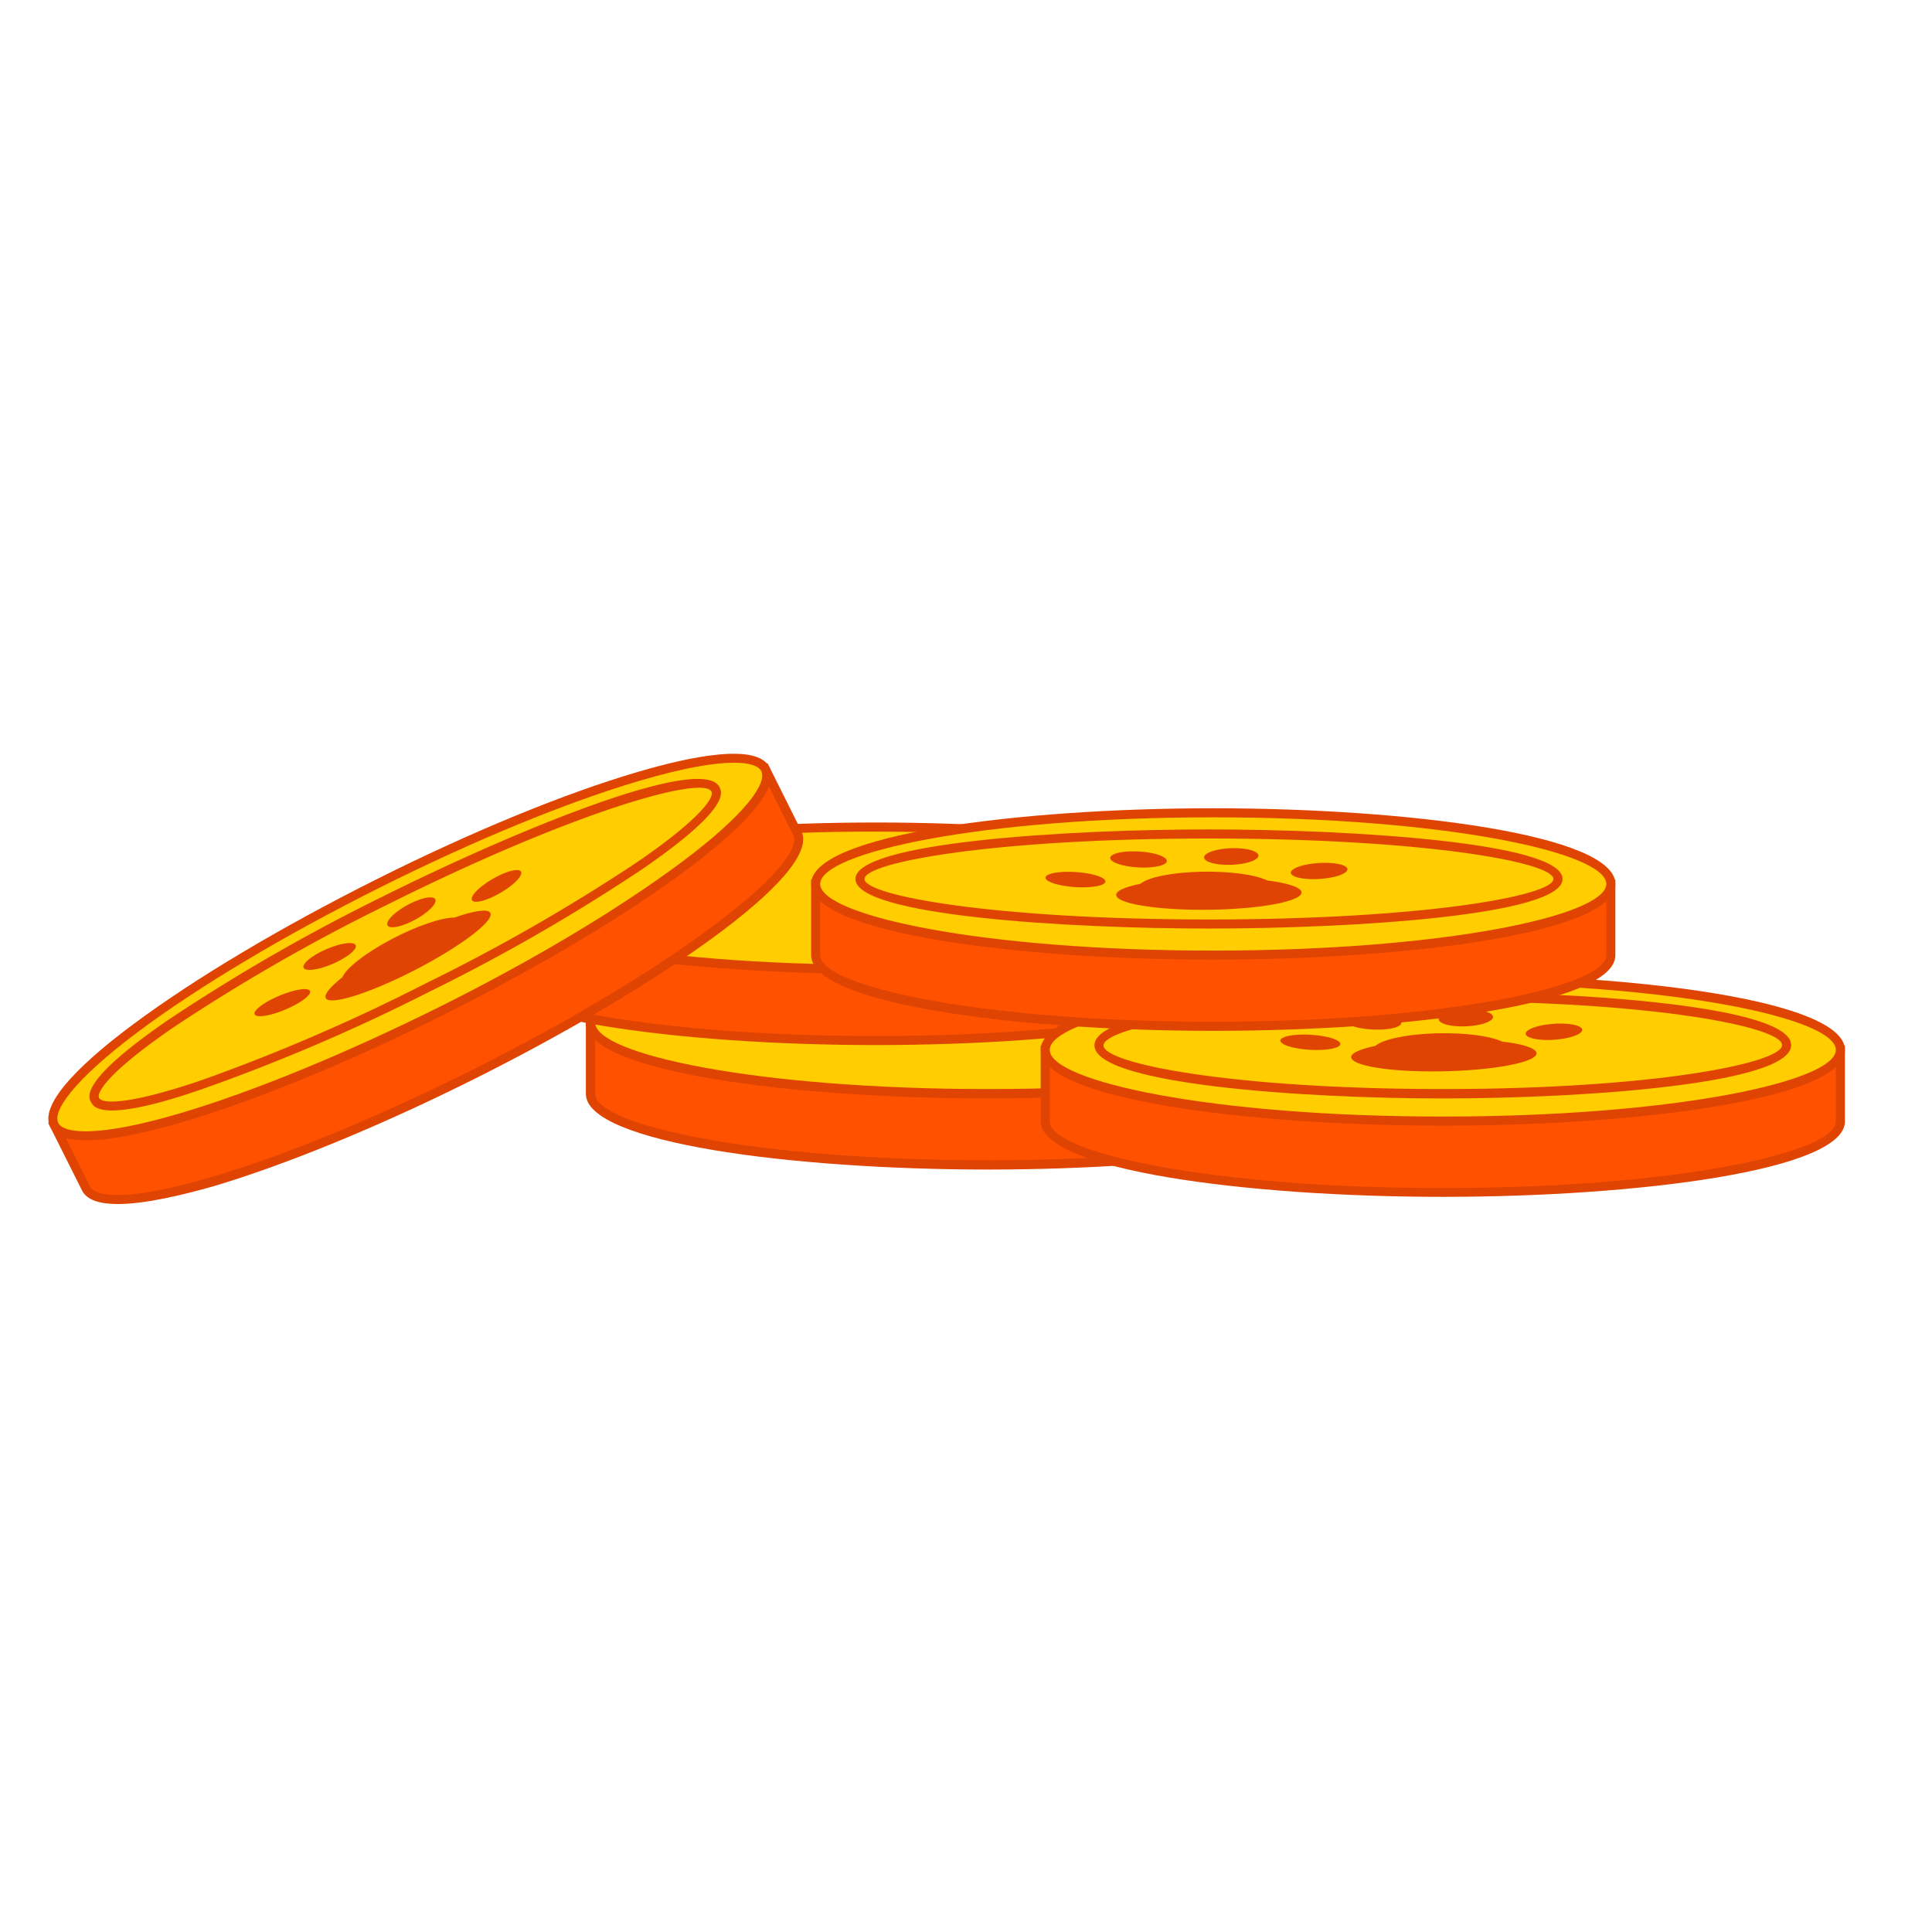 <svg t="1650857284352" class="icon" viewBox="0 0 3059 1024" version="1.1" xmlns="http://www.w3.org/2000/svg" p-id="10351" width="200" height="200"><path d="M934.876 601.841v112.685c0 62.182 281.815 112.685 629.397 112.685s629.5-50.401 629.5-112.685v-112.685z" fill="#FF5100" p-id="10352"></path><path d="M1564.274 834.279c-308.552 0-636.671-42.001-636.671-119.856V594.67h1273.341v119.754c0 77.855-328.016 119.856-636.671 119.856zM942.457 609.012v105.412C942.457 764.312 1197.535 819.528 1564.274 819.528s622.329-55.625 622.329-105.514V609.012z" fill="#E04403" p-id="10353"></path><path d="M934.774 601.841a629.5 112.685 0 1 0 1259 0 629.5 112.685 0 1 0-1259 0Z" fill="#FFCD00" p-id="10354"></path><path d="M1564.274 721.697c-308.552 0-636.671-42.001-636.671-119.856s327.811-119.856 636.671-119.856 636.671 42.001 636.671 119.856-328.016 119.856-636.671 119.856z m0-225.37c-366.739 0-621.817 55.625-621.817 105.514S1197.535 706.843 1564.274 706.843s622.329-55.523 622.329-105.412-255.59-105.104-622.329-105.104z" fill="#E04403" p-id="10355"></path><path d="M757.449 404.642v112.685c0 62.182 281.918 112.685 629.5 112.685s629.5-50.503 629.5-112.685v-112.685z" fill="#FF5100" p-id="10356"></path><path d="M1386.948 637.183c-308.655 0-636.671-42.001-636.671-119.856V397.471h1273.341v119.856c0 77.855-328.016 119.856-636.671 119.856z m-622.226-225.37v105.514c0 49.889 255.488 105.514 622.226 105.514s622.329-55.625 622.329-105.514V411.813z" fill="#E04403" p-id="10357"></path><path d="M757.449 404.642a629.5 112.685 0 1 0 1259 0 629.5 112.685 0 1 0-1259 0Z" fill="#FFCD00" p-id="10358"></path><path d="M1386.948 524.498c-308.655 0-636.671-42.001-636.671-119.856s327.811-119.856 636.671-119.856 636.671 42.001 636.671 119.856-328.016 119.856-636.671 119.856z m0-225.37c-366.739 0-622.226 55.523-622.226 105.412s255.488 105.514 622.226 105.514 622.329-55.625 622.329-105.514-255.59-105.309-622.329-105.309z" fill="#E04403" p-id="10359"></path><path d="M1655.344 645.378v112.685c0 62.284 281.815 112.685 629.5 112.685s629.5-51.22 629.5-112.685V645.378z" fill="#FF5100" p-id="10360"></path><path d="M2284.434 877.509c-308.655 0-636.671-42.001-636.671-119.856v-119.856h1273.341V758.063c0.41 77.445-327.606 119.446-636.671 119.446z m-622.329-225.37V758.063c0 49.889 256.102 105.514 622.329 105.514s622.329-55.625 622.329-105.514V652.242z" fill="#E04403" p-id="10361"></path><path d="M1655.344 644.968a629.5 112.685 0 1 0 1259 0 629.5 112.685 0 1 0-1259 0Z" fill="#FFCD00" p-id="10362"></path><path d="M2284.434 764.824c-308.655 0-636.671-42.001-636.671-119.856s327.811-119.754 636.671-119.754 636.671 42.001 636.671 119.754-327.606 119.856-636.671 119.856z m0-225.37c-366.739 0-622.329 55.625-622.329 105.412s256.102 105.514 622.329 105.514 622.329-55.625 622.329-105.514S2651.582 539.557 2284.434 539.557z" fill="#E04403" p-id="10363"></path><path d="M2284.434 721.697c-221.682 0-551.542-22.435-551.542-84.104S2063.161 553.181 2284.434 553.181s551.542 22.332 551.542 84.104-329.45 84.411-551.542 84.411z m0-153.661c-332.831 0-537.2 40.976-537.2 69.762S1952.013 706.843 2284.434 706.843s537.2-40.976 537.2-69.66-203.96-69.353-537.2-69.353z" fill="#E04403" p-id="10364"></path><path d="M2378.577 631.754c-18.849-9.015-60.235-14.547-106.026-13.112s-83.285 9.629-94.758 19.771c-25.815 5.429-40.976 12.395-38.108 19.566 5.122 13.83 74.679 23.152 155.608 20.488s142.291-15.878 137.271-29.81c-2.663-7.171-23.357-13.522-53.986-16.903z" fill="#E04403" p-id="10365"></path><path d="M2074.022 644.65a47.533 11.883 3.37 1 0 1.397-23.725 47.533 11.883 3.37 1 0-1.397 23.725Z" fill="#E04403" p-id="10366"></path><path d="M2415.657 619.374a12.6 44.869 85.87 1 0 89.505-6.463 12.6 44.869 85.87 1 0-89.505 6.463Z" fill="#E04403" p-id="10367"></path><path d="M2277.971 596.307a13.112 43.025 87.44 1 0 85.965-3.843 13.112 43.025 87.44 1 0-85.965 3.843Z" fill="#E04403" p-id="10368"></path><path d="M2173.363 612.526a44.869 12.6 2.8 1 0 1.231-25.17 44.869 12.6 2.8 1 0-1.231 25.17Z" fill="#E04403" p-id="10369"></path><path d="M85.846 763.595l50.401 100.699C163.906 919.92 438.755 838.992 749.663 683.486s540.479-326.684 512.205-382.31l-50.401-100.802z" fill="#FF5100" p-id="10370"></path><path d="M186.545 888.88c-27.864 0-48.967-5.942-56.65-21.41L76.216 760.317l1138.939-569.572 53.577 107.256c34.83 69.557-239.814 253.849-515.893 391.939C602.148 765.337 455.145 825.674 338.875 860.504c-51.118 14.547-109.714 28.376-152.33 28.376zM95.577 766.771l47.123 94.348c8.81 17.517 63.821 22.844 192.077-14.956C450.74 812.152 596.411 752.122 746.487 677.032c327.811-163.906 531.669-327.811 509.337-372.68L1208.804 210.004z" fill="#E04403" p-id="10371"></path><path d="M85.795 763.551a112.685 629.5 63.43 1 0 1126.035-563.139 112.685 629.5 63.43 1 0-1126.035 563.139Z" fill="#FFCD00" p-id="10372"></path><path d="M136.246 788.078c-27.966 0-49.069-5.942-56.752-21.308-19.464-38.928 60.645-109.919 131.329-162.369 97.216-72.426 233.668-153.661 384.461-229.263S893.08 238.995 1009.351 204.882c84.616-24.996 189.516-46.508 208.98-7.581 19.464 38.928-60.747 109.919-131.432 162.676-97.114 72.426-233.668 153.661-384.359 229.263S404.744 724.975 288.474 759.19c-51.118 15.059-109.612 28.888-152.227 28.888z m1025.844-597.948c-30.732 0-78.88 7.786-148.642 28.376-115.553 34.01-261.737 94.143-411.71 169.13s-285.81 156.018-382.31 227.931C112.685 695.472 83.489 742.8 92.197 760.317s63.923 22.947 192.077-14.854C399.52 711.35 546.01 651.32 696.599 576.333S981.897 420.008 1078.294 348.299c107.153-79.904 135.939-127.232 127.129-144.749-3.995-7.888-17.108-13.42-43.333-13.42z" fill="#E04403" p-id="10373"></path><path d="M177.325 740.751c-26.635 0-30.732-9.015-33.396-13.42-4.2-8.503-17.005-34.01 122.007-129.69a2970.788 2970.788 0 0 1 338.055-194.638c200.067-100.085 507.697-228.853 535.254-174.15 4.2 8.4 17.005 34.01-122.007 129.588a2955.115 2955.115 0 0 1-338.055 194.638 2979.906 2979.906 0 0 1-358.543 153.661c-76.114 26.43-118.934 34.01-143.315 34.01z m929.549-510.976c-59.108 0-242.888 59.723-496.327 186.443A2946.612 2946.612 0 0 0 274.132 609.524c-101.621 69.865-121.597 102.441-117.295 111.353s42.615 12.293 159.398-27.044a2956.139 2956.139 0 0 0 356.597-153.661A2946.612 2946.612 0 0 0 1009.248 347.275c101.621-69.865 121.597-102.441 117.295-111.353-2.049-4.098-8.707-6.146-19.669-6.146z" fill="#E04403" p-id="10374"></path><path d="M719.443 435.272c-20.488 0-60.44 13.522-100.904 35.035s-70.582 45.279-76.421 59.416c-20.488 16.288-30.732 28.991-25.508 34.318 10.244 10.244 77.24-12.19 148.642-49.991s120.88-76.933 110.226-87.28c-5.634-5.327-26.84-1.639-56.035 8.503z" fill="#E04403" p-id="10375"></path><path d="M403.193 588.417a11.883 47.533 67.24 1 0 87.663-36.778 11.883 47.533 67.24 1 0-87.663 36.778Z" fill="#E04403" p-id="10376"></path><path d="M747.344 407.833a12.6 44.869 59.74 1 0 77.511-45.221 12.6 44.869 59.74 1 0-77.511 45.221Z" fill="#E04403" p-id="10377"></path><path d="M613.614 447.63a13.112 43.025 61.31 1 0 75.486-41.31 13.112 43.025 61.31 1 0-75.486 41.31Z" fill="#E04403" p-id="10378"></path><path d="M480.709 514.69a12.6 44.869 66.68 1 0 82.407-35.524 12.6 44.869 66.68 1 0-82.407 35.524Z" fill="#E04403" p-id="10379"></path><path d="M1291.473 382.207v112.685c0 62.182 281.815 112.685 629.5 112.685s629.807-50.503 629.807-112.685v-112.685z" fill="#FF5100" p-id="10380"></path><path d="M1920.973 614.646c-308.655 0-636.671-42.001-636.671-119.856V375.036h1273.341v119.856c0 77.855-328.016 119.754-636.671 119.754z m-622.329-225.37v105.514c0 49.889 256.102 105.412 622.329 105.412s622.329-55.523 622.329-105.412V389.276z" fill="#E04403" p-id="10381"></path><path d="M1291.473 382.207a629.5 112.685 0 1 0 1259 0 629.5 112.685 0 1 0-1259 0Z" fill="#FFCD00" p-id="10382"></path><path d="M1920.973 501.961c-308.655 0-636.671-42.001-636.671-119.856s327.811-119.856 636.671-119.856 636.671 42.001 636.671 119.856S2229.628 501.961 1920.973 501.961z m0-225.37c-366.739 0-622.329 55.625-622.329 105.514s256.102 105.514 622.329 105.514 622.329-55.625 622.329-105.514S2287.712 276.591 1920.973 276.591z" fill="#E04403" p-id="10383"></path><path d="M1914.212 452.687c-225.37 0-559.737-20.488-559.737-78.47s334.777-78.47 559.737-78.47 559.84 20.488 559.84 78.47-334.777 78.47-559.84 78.47z m0-142.598c-338.055 0-545.396 37.391-545.396 64.128s207.545 64.128 545.396 64.128 545.396-37.391 545.396-64.128-207.443-64.128-545.396-64.128z" fill="#E04403" p-id="10384"></path><path d="M2006.614 376.573c-18.747-9.117-60.133-14.956-105.822-13.83s-83.489 8.912-94.963 19.054c-25.815 5.224-40.976 11.986-38.21 19.156 4.917 13.932 74.475 23.664 155.403 21.82s142.495-14.752 137.476-28.683c-2.561-7.376-23.152-13.522-53.884-17.517z" fill="#E04403" p-id="10385"></path><path d="M1702.024 386.997a47.533 11.883 3.81 1 0 1.579-23.714 47.533 11.883 3.81 1 0-1.579 23.714Z" fill="#E04403" p-id="10386"></path><path d="M2043.885 364.452a12.6 44.869 86.31 1 0 89.552-5.775 12.6 44.869 86.31 1 0-89.552 5.775Z" fill="#E04403" p-id="10387"></path><path d="M1906.48 340.238a13.112 43.025 87.88 1 0 85.992-3.183 13.112 43.025 87.88 1 0-85.992 3.183Z" fill="#E04403" p-id="10388"></path><path d="M1801.956 355.883a44.869 12.6 3.25 1 0 1.429-25.16 44.869 12.6 3.25 1 0-1.429 25.16Z" fill="#E04403" p-id="10389"></path></svg>